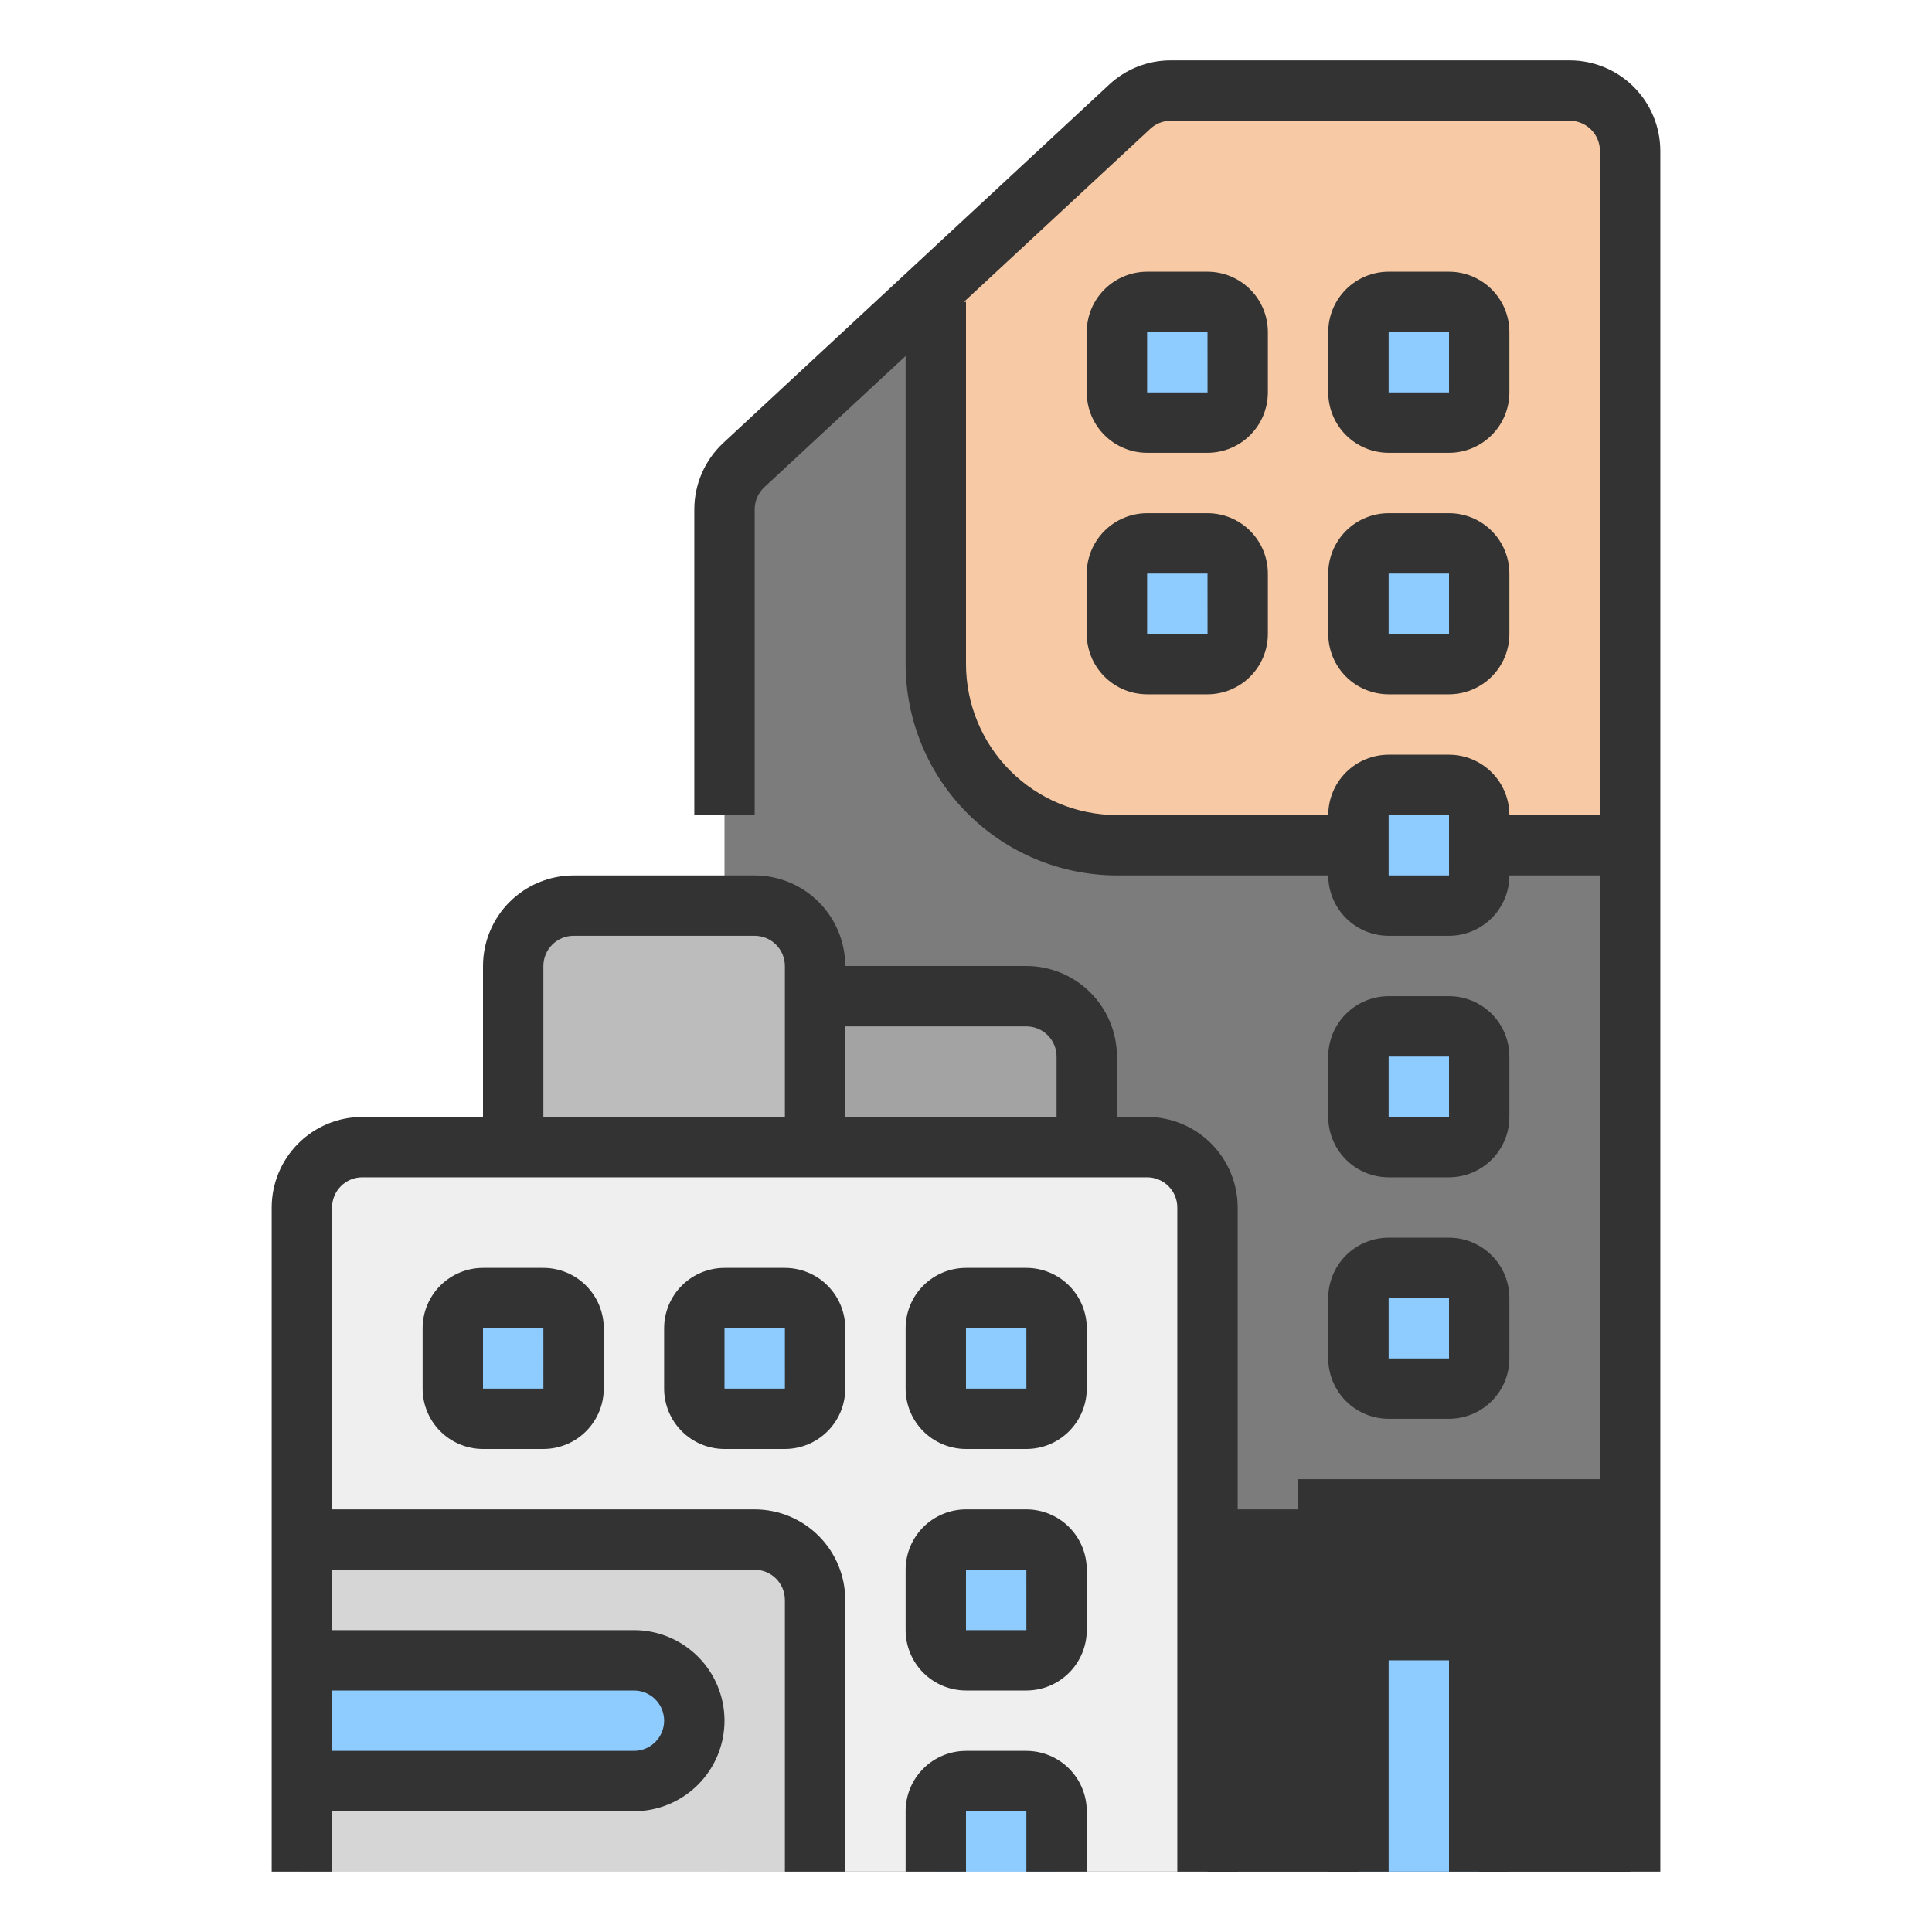 <svg width="99" height="99" viewBox="0 0 99 99" fill="none" xmlns="http://www.w3.org/2000/svg">
<path d="M83.531 95.906V7.734C83.531 6.914 83.205 6.127 82.625 5.547C82.045 4.967 81.258 4.641 80.438 4.641H59.996C59.215 4.641 58.463 4.936 57.891 5.467L38.114 23.832C37.802 24.122 37.553 24.472 37.383 24.863C37.213 25.253 37.125 25.674 37.125 26.099V95.906H83.531Z" fill="#7C7C7C"/>
<path d="M37.125 77.344H83.531V95.906H37.125V77.344Z" fill="#333333"/>
<path d="M61.875 95.906V61.875C61.875 61.054 61.549 60.268 60.969 59.687C60.389 59.107 59.602 58.781 58.781 58.781H18.562C17.742 58.781 16.955 59.107 16.375 59.687C15.795 60.268 15.469 61.054 15.469 61.875V95.906H61.875Z" fill="#EFEFEF"/>
<path d="M29.391 46.406H38.672C39.492 46.406 40.279 46.732 40.859 47.312C41.44 47.893 41.766 48.679 41.766 49.5V58.781H26.297V49.5C26.297 48.679 26.623 47.893 27.203 47.312C27.783 46.732 28.57 46.406 29.391 46.406Z" fill="#BCBCBC"/>
<path d="M41.766 51.047H52.594C53.414 51.047 54.201 51.373 54.781 51.953C55.362 52.533 55.688 53.32 55.688 54.141V58.781H41.766V51.047Z" fill="#A3A3A3"/>
<path d="M80.438 4.641H59.996C59.215 4.641 58.463 4.936 57.891 5.467L47.953 14.695V34.031C47.953 36.493 48.931 38.853 50.672 40.594C52.412 42.335 54.773 43.312 57.234 43.312H83.531V7.734C83.531 6.914 83.205 6.127 82.625 5.547C82.045 4.967 81.258 4.641 80.438 4.641Z" fill="#F7CAA5"/>
<path d="M41.766 95.906V81.984C41.766 81.164 41.44 80.377 40.859 79.797C40.279 79.217 39.492 78.891 38.672 78.891H15.469V95.906H41.766Z" fill="#D6D6D6"/>
<path d="M15.469 85.078H32.484C33.305 85.078 34.092 85.404 34.672 85.984C35.252 86.564 35.578 87.351 35.578 88.172C35.578 88.992 35.252 89.779 34.672 90.359C34.092 90.94 33.305 91.266 32.484 91.266H15.469V85.078Z" fill="#8ECCFF"/>
<path d="M74.25 15.469H71.156C70.302 15.469 69.609 16.161 69.609 17.016V20.109C69.609 20.964 70.302 21.656 71.156 21.656H74.25C75.104 21.656 75.797 20.964 75.797 20.109V17.016C75.797 16.161 75.104 15.469 74.25 15.469Z" fill="#8ECCFF"/>
<path d="M74.25 27.844H71.156C70.302 27.844 69.609 28.536 69.609 29.391V32.484C69.609 33.339 70.302 34.031 71.156 34.031H74.25C75.104 34.031 75.797 33.339 75.797 32.484V29.391C75.797 28.536 75.104 27.844 74.25 27.844Z" fill="#8ECCFF"/>
<path d="M61.875 27.844H58.781C57.927 27.844 57.234 28.536 57.234 29.391V32.484C57.234 33.339 57.927 34.031 58.781 34.031H61.875C62.729 34.031 63.422 33.339 63.422 32.484V29.391C63.422 28.536 62.729 27.844 61.875 27.844Z" fill="#8ECCFF"/>
<path d="M61.875 15.469H58.781C57.927 15.469 57.234 16.161 57.234 17.016V20.109C57.234 20.964 57.927 21.656 58.781 21.656H61.875C62.729 21.656 63.422 20.964 63.422 20.109V17.016C63.422 16.161 62.729 15.469 61.875 15.469Z" fill="#8ECCFF"/>
<path d="M74.25 40.219H71.156C70.302 40.219 69.609 40.911 69.609 41.766V44.859C69.609 45.714 70.302 46.406 71.156 46.406H74.25C75.104 46.406 75.797 45.714 75.797 44.859V41.766C75.797 40.911 75.104 40.219 74.25 40.219Z" fill="#8ECCFF"/>
<path d="M74.25 52.594H71.156C70.302 52.594 69.609 53.286 69.609 54.141V57.234C69.609 58.089 70.302 58.781 71.156 58.781H74.25C75.104 58.781 75.797 58.089 75.797 57.234V54.141C75.797 53.286 75.104 52.594 74.25 52.594Z" fill="#8ECCFF"/>
<path d="M74.25 64.969H71.156C70.302 64.969 69.609 65.661 69.609 66.516V69.609C69.609 70.464 70.302 71.156 71.156 71.156H74.25C75.104 71.156 75.797 70.464 75.797 69.609V66.516C75.797 65.661 75.104 64.969 74.25 64.969Z" fill="#8ECCFF"/>
<path d="M69.609 95.906V85.078C69.609 84.668 69.772 84.274 70.062 83.984C70.353 83.694 70.746 83.531 71.156 83.531H74.25C74.66 83.531 75.054 83.694 75.344 83.984C75.634 84.274 75.797 84.668 75.797 85.078V95.906H69.609Z" fill="#8ECCFF"/>
<path d="M27.844 66.516H24.75C23.896 66.516 23.203 67.208 23.203 68.062V71.156C23.203 72.011 23.896 72.703 24.75 72.703H27.844C28.698 72.703 29.391 72.011 29.391 71.156V68.062C29.391 67.208 28.698 66.516 27.844 66.516Z" fill="#8ECCFF"/>
<path d="M40.219 66.516H37.125C36.271 66.516 35.578 67.208 35.578 68.062V71.156C35.578 72.011 36.271 72.703 37.125 72.703H40.219C41.073 72.703 41.766 72.011 41.766 71.156V68.062C41.766 67.208 41.073 66.516 40.219 66.516Z" fill="#8ECCFF"/>
<path d="M52.594 66.516H49.5C48.646 66.516 47.953 67.208 47.953 68.062V71.156C47.953 72.011 48.646 72.703 49.5 72.703H52.594C53.448 72.703 54.141 72.011 54.141 71.156V68.062C54.141 67.208 53.448 66.516 52.594 66.516Z" fill="#8ECCFF"/>
<path d="M52.594 78.891H49.5C48.646 78.891 47.953 79.583 47.953 80.438V83.531C47.953 84.386 48.646 85.078 49.5 85.078H52.594C53.448 85.078 54.141 84.386 54.141 83.531V80.438C54.141 79.583 53.448 78.891 52.594 78.891Z" fill="#8ECCFF"/>
<path d="M47.953 95.906V92.812C47.953 92.402 48.116 92.009 48.406 91.719C48.696 91.429 49.09 91.266 49.5 91.266H52.594C53.004 91.266 53.398 91.429 53.688 91.719C53.978 92.009 54.141 92.402 54.141 92.812V95.906H47.953Z" fill="#8ECCFF"/>
<path d="M85.078 95.906V7.734C85.077 6.504 84.587 5.324 83.717 4.454C82.847 3.584 81.668 3.095 80.438 3.094H59.996C58.824 3.092 57.696 3.535 56.839 4.333L37.06 22.699C36.593 23.134 36.221 23.66 35.966 24.245C35.711 24.83 35.579 25.461 35.578 26.099V41.766H38.672V26.099C38.672 25.886 38.716 25.676 38.801 25.481C38.886 25.286 39.01 25.111 39.166 24.966L46.406 18.243V34.031C46.41 36.902 47.551 39.654 49.581 41.684C51.611 43.714 54.364 44.856 57.234 44.859H68.062C68.063 45.68 68.39 46.466 68.97 47.046C69.55 47.626 70.336 47.952 71.156 47.953H74.25C75.07 47.952 75.857 47.626 76.437 47.046C77.017 46.466 77.343 45.68 77.344 44.859H81.984V75.797H66.516V78.891H81.984V95.906H85.078ZM71.156 44.859V41.766H74.25L74.251 44.859H71.156ZM77.344 41.766C77.343 40.945 77.017 40.159 76.437 39.579C75.857 38.999 75.07 38.673 74.25 38.672H71.156C70.336 38.673 69.55 38.999 68.97 39.579C68.39 40.159 68.063 40.945 68.062 41.766H57.234C55.184 41.763 53.218 40.948 51.768 39.498C50.318 38.048 49.502 36.082 49.5 34.031V15.469H49.394L58.944 6.6C59.23 6.334 59.606 6.187 59.996 6.188H80.438C80.848 6.188 81.241 6.351 81.531 6.641C81.821 6.931 81.984 7.324 81.984 7.734V41.766H77.344Z" fill="#333333"/>
<path d="M74.25 13.922H71.156C70.336 13.923 69.55 14.249 68.97 14.829C68.39 15.409 68.063 16.195 68.062 17.016V20.109C68.063 20.93 68.39 21.716 68.97 22.296C69.55 22.876 70.336 23.202 71.156 23.203H74.25C75.07 23.202 75.857 22.876 76.437 22.296C77.017 21.716 77.343 20.93 77.344 20.109V17.016C77.343 16.195 77.017 15.409 76.437 14.829C75.857 14.249 75.07 13.923 74.25 13.922ZM71.156 20.109V17.016H74.25L74.251 20.109H71.156Z" fill="#333333"/>
<path d="M74.25 26.297H71.156C70.336 26.298 69.55 26.624 68.97 27.204C68.39 27.784 68.063 28.57 68.062 29.391V32.484C68.063 33.305 68.39 34.091 68.97 34.671C69.55 35.251 70.336 35.577 71.156 35.578H74.25C75.07 35.577 75.857 35.251 76.437 34.671C77.017 34.091 77.343 33.305 77.344 32.484V29.391C77.343 28.57 77.017 27.784 76.437 27.204C75.857 26.624 75.07 26.298 74.25 26.297ZM71.156 32.484V29.391H74.25L74.251 32.484H71.156Z" fill="#333333"/>
<path d="M61.875 26.297H58.781C57.961 26.298 57.175 26.624 56.595 27.204C56.015 27.784 55.688 28.57 55.688 29.391V32.484C55.688 33.305 56.015 34.091 56.595 34.671C57.175 35.251 57.961 35.577 58.781 35.578H61.875C62.695 35.577 63.482 35.251 64.062 34.671C64.642 34.091 64.968 33.305 64.969 32.484V29.391C64.968 28.57 64.642 27.784 64.062 27.204C63.482 26.624 62.695 26.298 61.875 26.297ZM58.781 32.484V29.391H61.875L61.877 32.484H58.781Z" fill="#333333"/>
<path d="M61.875 13.922H58.781C57.961 13.923 57.175 14.249 56.595 14.829C56.015 15.409 55.688 16.195 55.688 17.016V20.109C55.688 20.93 56.015 21.716 56.595 22.296C57.175 22.876 57.961 23.202 58.781 23.203H61.875C62.695 23.202 63.482 22.876 64.062 22.296C64.642 21.716 64.968 20.93 64.969 20.109V17.016C64.968 16.195 64.642 15.409 64.062 14.829C63.482 14.249 62.695 13.923 61.875 13.922ZM58.781 20.109V17.016H61.875L61.877 20.109H58.781Z" fill="#333333"/>
<path d="M71.156 60.328H74.25C75.07 60.327 75.857 60.001 76.437 59.421C77.017 58.841 77.343 58.055 77.344 57.234V54.141C77.343 53.32 77.017 52.534 76.437 51.954C75.857 51.374 75.07 51.048 74.25 51.047H71.156C70.336 51.048 69.55 51.374 68.97 51.954C68.39 52.534 68.063 53.32 68.062 54.141V57.234C68.063 58.055 68.39 58.841 68.97 59.421C69.55 60.001 70.336 60.327 71.156 60.328ZM71.156 54.141H74.25L74.251 57.234H71.156V54.141Z" fill="#333333"/>
<path d="M68.062 69.609C68.063 70.43 68.39 71.216 68.97 71.796C69.55 72.376 70.336 72.702 71.156 72.703H74.25C75.07 72.702 75.857 72.376 76.437 71.796C77.017 71.216 77.343 70.43 77.344 69.609V66.516C77.343 65.695 77.017 64.909 76.437 64.329C75.857 63.749 75.07 63.423 74.25 63.422H71.156C70.336 63.423 69.55 63.749 68.97 64.329C68.39 64.909 68.063 65.695 68.062 66.516V69.609ZM71.156 66.516H74.25L74.251 69.609H71.156V66.516Z" fill="#333333"/>
<path d="M77.344 95.906V85.078C77.343 84.258 77.017 83.472 76.437 82.891C75.857 82.312 75.07 81.985 74.25 81.984H71.156C70.336 81.985 69.55 82.312 68.97 82.891C68.39 83.472 68.063 84.258 68.062 85.078V95.906H71.156V85.078H74.25V95.906H77.344Z" fill="#333333"/>
<path d="M24.75 64.969C23.93 64.97 23.143 65.296 22.563 65.876C21.983 66.456 21.657 67.242 21.656 68.062V71.156C21.657 71.977 21.983 72.763 22.563 73.343C23.143 73.923 23.93 74.249 24.75 74.25H27.844C28.664 74.249 29.45 73.923 30.03 73.343C30.61 72.763 30.937 71.977 30.938 71.156V68.062C30.937 67.242 30.61 66.456 30.03 65.876C29.45 65.296 28.664 64.97 27.844 64.969H24.75ZM24.75 71.156V68.062H27.844L27.845 71.156H24.75Z" fill="#333333"/>
<path d="M40.219 64.969H37.125C36.305 64.97 35.518 65.296 34.938 65.876C34.358 66.456 34.032 67.242 34.031 68.062V71.156C34.032 71.977 34.358 72.763 34.938 73.343C35.518 73.923 36.305 74.249 37.125 74.25H40.219C41.039 74.249 41.825 73.923 42.405 73.343C42.985 72.763 43.312 71.977 43.312 71.156V68.062C43.312 67.242 42.985 66.456 42.405 65.876C41.825 65.296 41.039 64.97 40.219 64.969ZM37.125 71.156V68.062H40.219L40.22 71.156H37.125Z" fill="#333333"/>
<path d="M52.594 64.969H49.5C48.68 64.97 47.893 65.296 47.313 65.876C46.733 66.456 46.407 67.242 46.406 68.062V71.156C46.407 71.977 46.733 72.763 47.313 73.343C47.893 73.923 48.68 74.249 49.5 74.25H52.594C53.414 74.249 54.2 73.923 54.78 73.343C55.36 72.763 55.687 71.977 55.688 71.156V68.062C55.687 67.242 55.36 66.456 54.78 65.876C54.2 65.296 53.414 64.97 52.594 64.969ZM49.5 71.156V68.062H52.594L52.595 71.156H49.5Z" fill="#333333"/>
<path d="M52.594 77.344H49.5C48.68 77.345 47.893 77.671 47.313 78.251C46.733 78.831 46.407 79.617 46.406 80.438V83.531C46.407 84.352 46.733 85.138 47.313 85.718C47.893 86.298 48.68 86.624 49.5 86.625H52.594C53.414 86.624 54.2 86.298 54.78 85.718C55.36 85.138 55.687 84.352 55.688 83.531V80.438C55.687 79.617 55.36 78.831 54.78 78.251C54.2 77.671 53.414 77.345 52.594 77.344ZM49.5 83.531V80.438H52.594L52.595 83.531H49.5Z" fill="#333333"/>
<path d="M52.594 89.719H49.5C48.68 89.72 47.893 90.046 47.313 90.626C46.733 91.206 46.407 91.992 46.406 92.812V95.906H49.5V92.812H52.594V95.906H55.688V92.812C55.687 91.992 55.36 91.206 54.78 90.626C54.2 90.046 53.414 89.72 52.594 89.719Z" fill="#333333"/>
<path d="M58.781 57.234H57.234V54.141C57.233 52.91 56.744 51.731 55.874 50.861C55.004 49.991 53.824 49.501 52.594 49.5H43.312C43.311 48.27 42.822 47.09 41.952 46.22C41.082 45.35 39.902 44.861 38.672 44.859H29.391C28.16 44.861 26.981 45.35 26.111 46.22C25.241 47.09 24.751 48.27 24.75 49.5V57.234H18.562C17.332 57.236 16.153 57.725 15.283 58.595C14.413 59.465 13.923 60.645 13.922 61.875V95.906H17.016V92.812H32.484C33.715 92.812 34.895 92.324 35.766 91.453C36.636 90.583 37.125 89.403 37.125 88.172C37.125 86.941 36.636 85.761 35.766 84.891C34.895 84.02 33.715 83.531 32.484 83.531H17.016V80.438H38.672C39.082 80.438 39.475 80.601 39.765 80.891C40.055 81.181 40.218 81.574 40.219 81.984V95.906H43.312V81.984C43.311 80.754 42.822 79.574 41.952 78.704C41.082 77.834 39.902 77.345 38.672 77.344H17.016V61.875C17.016 61.465 17.179 61.072 17.469 60.782C17.759 60.492 18.152 60.328 18.562 60.328H58.781C59.191 60.328 59.585 60.492 59.875 60.782C60.165 61.072 60.328 61.465 60.328 61.875V95.906H63.422V61.875C63.42 60.645 62.931 59.465 62.061 58.595C61.191 57.725 60.012 57.236 58.781 57.234ZM32.484 86.625C32.895 86.625 33.288 86.788 33.578 87.078C33.868 87.368 34.031 87.762 34.031 88.172C34.031 88.582 33.868 88.976 33.578 89.266C33.288 89.556 32.895 89.719 32.484 89.719H17.016V86.625H32.484ZM27.844 57.234V49.5C27.844 49.09 28.007 48.697 28.297 48.407C28.587 48.117 28.98 47.953 29.391 47.953H38.672C39.082 47.953 39.475 48.117 39.765 48.407C40.055 48.697 40.218 49.09 40.219 49.5V57.234H27.844ZM43.312 57.234V52.594H52.594C53.004 52.594 53.397 52.757 53.687 53.047C53.977 53.337 54.14 53.73 54.141 54.141V57.234H43.312Z" fill="#333333"/>
</svg>
